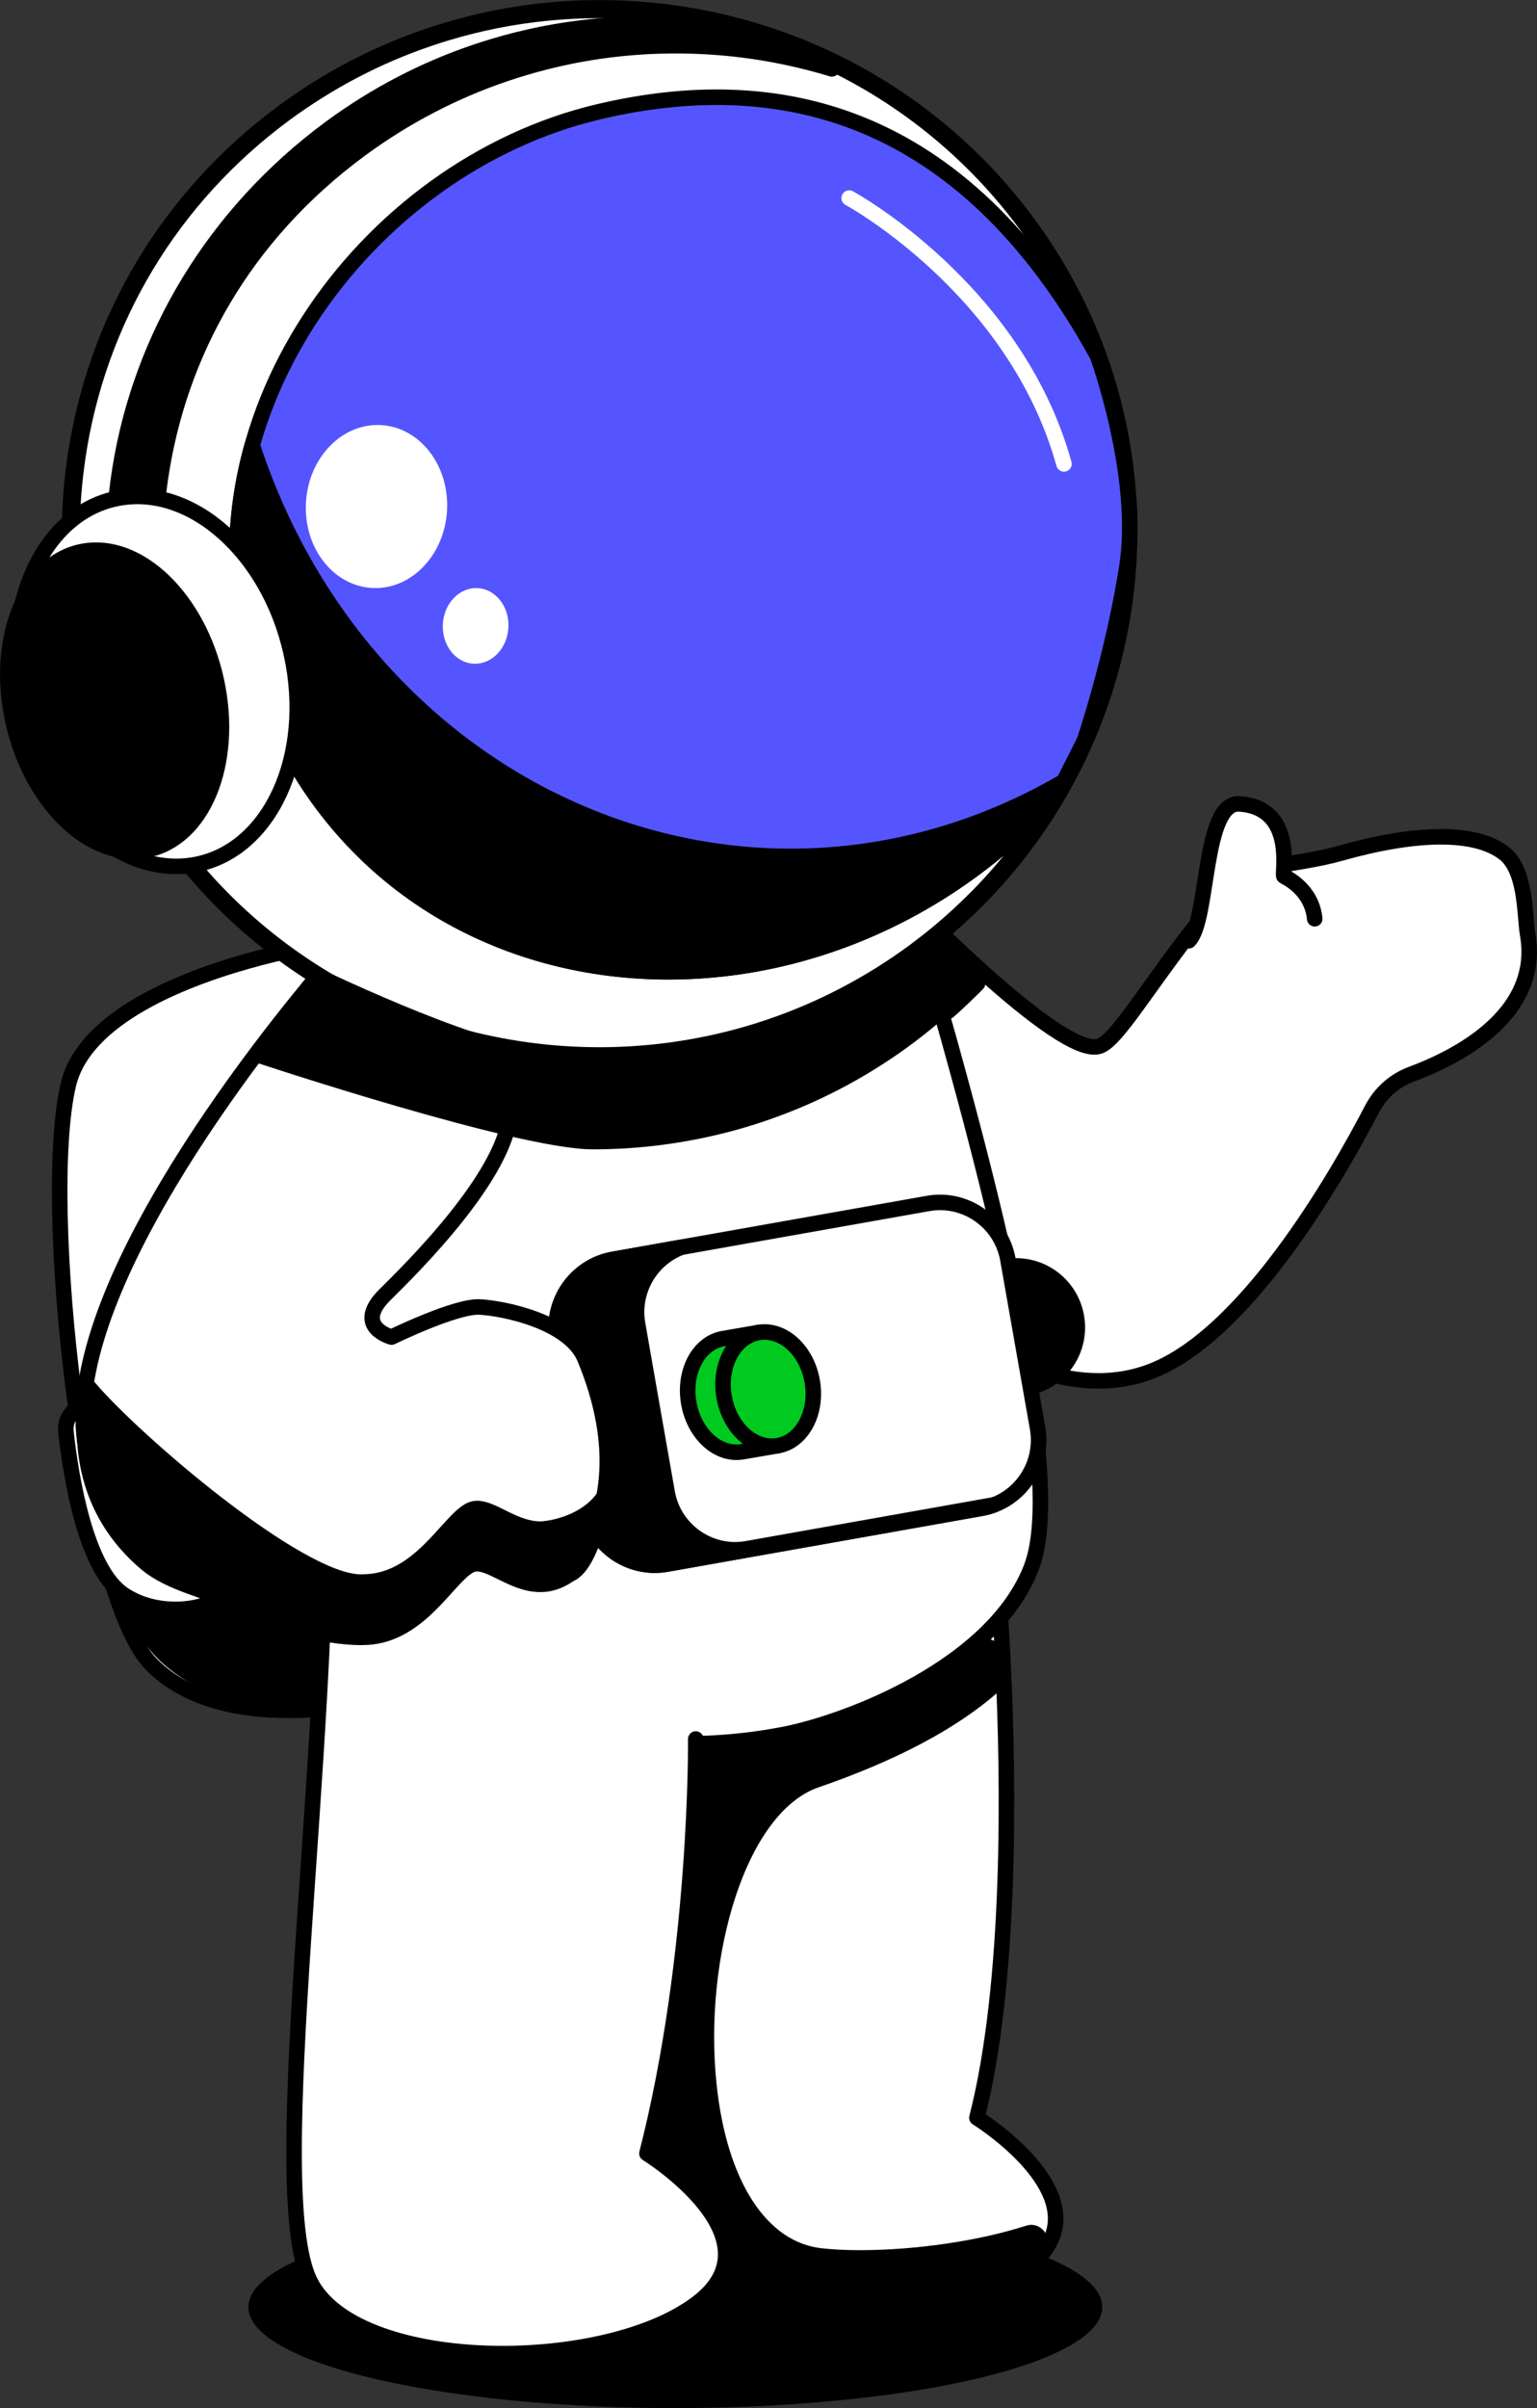 <svg width="99" height="155" viewBox="0 0 99 155" fill="none" xmlns="http://www.w3.org/2000/svg">
<rect x="0" y="0" width="99" height="155" fill="#333333" stroke="none"/>
<ellipse cx="43.5" cy="148.5" rx="27.5" ry="6.5" fill="black" />
<g clip-path="url(#clip0_150_61)">
<path
      d="M98.419 62.214C97.786 66.077 93.376 68.229 90.903 69.145C89.809 69.551 88.911 70.357 88.37 71.393C86.183 75.6 80.124 86.25 73.82 88.386C71.132 89.296 68.43 88.844 66.115 87.934C62.352 86.456 59.611 83.775 59.611 83.775L56.003 68.444L54.023 60.028L51.926 51.129C51.926 51.129 54.915 54.424 58.552 58.052C60.05 59.543 61.656 61.092 63.21 62.488C66.504 65.453 69.556 67.731 70.799 67.344C72.125 66.932 74.549 62.306 79.167 56.968C80.319 55.634 83.327 55.768 86.378 54.91C91.226 53.543 95.043 53.476 96.896 54.929C98.325 56.047 98.191 58.992 98.397 60.147C98.528 60.885 98.525 61.574 98.421 62.216"
      fill="white"
    />
<path
      d="M98.419 62.214C97.786 66.077 93.376 68.229 90.903 69.145C89.809 69.551 88.911 70.357 88.37 71.393C86.183 75.6 80.124 86.25 73.82 88.386C71.132 89.296 68.43 88.844 66.115 87.934C62.352 86.456 59.611 83.775 59.611 83.775L56.003 68.444L54.023 60.028L51.926 51.129C51.926 51.129 54.915 54.424 58.552 58.052C60.05 59.543 61.656 61.092 63.21 62.488C66.504 65.453 69.556 67.731 70.799 67.344C72.125 66.932 74.549 62.306 79.167 56.968C80.319 55.634 83.327 55.768 86.378 54.91C91.226 53.543 95.043 53.476 96.896 54.929C98.325 56.047 98.191 58.992 98.397 60.147C98.528 60.885 98.525 61.574 98.421 62.216"
      stroke="black"
      stroke-linecap="round"
      stroke-linejoin="round"
    />
<path
      d="M67.862 143.716C67.636 144.482 67.097 145.244 66.131 145.969C60.017 150.557 44.053 150.419 41.201 144.498C38.282 138.438 42.692 110.196 42.238 90.191L64.246 101.453C64.246 101.453 64.444 103.699 64.611 107.172C64.964 114.579 65.16 127.576 62.924 136.314C62.924 136.314 68.954 140.047 67.862 143.716Z"
      fill="white"
    />
<path
      d="M67.862 143.716C67.636 144.482 67.097 145.244 66.131 145.969C60.017 150.557 44.053 150.419 41.201 144.498C38.282 138.438 42.692 110.196 42.238 90.191L64.246 101.453C64.246 101.453 64.444 103.699 64.611 107.172C64.964 114.579 65.16 127.576 62.924 136.314C62.924 136.314 68.954 140.047 67.862 143.716"
      stroke="black"
      stroke-linecap="round"
      stroke-linejoin="round"
    />
<path
      d="M66.862 143.932C66.727 143.741 66.485 143.658 66.263 143.731C63.215 144.72 59.048 145.336 55.388 145.336C54.428 145.336 53.566 145.292 52.825 145.205C49.019 144.751 46.34 140.649 45.66 134.231C45.226 130.131 45.678 125.648 46.901 121.933C48.197 117.998 50.207 115.383 52.559 114.573C57.51 112.868 61.344 110.84 63.954 108.54C64.075 108.432 64.142 108.276 64.136 108.114C64.112 107.547 64.087 107.004 64.061 106.495C64.051 106.29 63.924 106.11 63.736 106.029C63.548 105.95 63.33 105.984 63.177 106.118C62.37 106.825 61.465 107.492 60.416 108.157C58.729 109.217 56.894 110.114 54.805 110.903L50.69 112.117L50.647 112.127C48.726 112.5 46.756 112.708 44.794 112.745C44.649 112.747 44.51 112.81 44.411 112.917C44.312 113.024 44.261 113.168 44.272 113.314C44.308 113.866 44.338 114.471 44.364 115.221C44.455 117.497 44.415 119.994 44.239 123.072C44.209 123.494 44.183 123.913 44.157 124.335C44.102 125.214 44.045 126.122 43.957 127.026C43.886 128.044 43.773 129.081 43.664 130.086C43.632 130.376 43.602 130.666 43.571 130.946C43.238 133.554 42.833 135.868 42.332 138.018C42.283 138.231 42.366 138.452 42.544 138.578C42.742 138.718 42.946 138.87 43.172 139.042C43.585 139.362 43.963 139.678 44.326 140.011C45.162 140.772 45.818 141.528 46.33 142.315C46.637 142.801 46.863 143.271 47.023 143.752C47.21 144.329 47.283 144.88 47.236 145.397C47.192 145.938 47.014 146.494 46.718 147.01L46.684 147.071C46.605 147.215 46.595 147.385 46.657 147.537C46.72 147.689 46.847 147.803 47.004 147.847C47.208 147.906 47.416 147.961 47.632 148.013C49.414 148.449 51.473 148.68 53.588 148.68C58.567 148.68 63.256 147.483 65.825 145.553C66.249 145.237 66.594 144.903 66.852 144.564C66.994 144.378 66.998 144.12 66.865 143.93L66.862 143.932Z"
      fill="black"
      stroke="black"
      stroke-linecap="round"
      stroke-linejoin="round"
    />
<path
      d="M9.739 107.115C14.999 112.48 26.538 108.955 26.538 108.955L21.692 68.884L20.713 60.79C20.713 60.79 14.008 61.807 9.16 64.563C6.823 65.888 4.918 67.621 4.399 69.836C2.591 77.535 5.416 102.703 9.737 107.113"
      fill="white"
    />
<path
      d="M9.739 107.115C14.999 112.48 26.538 108.955 26.538 108.955L21.692 68.884L20.713 60.79C20.713 60.79 14.008 61.807 9.16 64.563C6.823 65.888 4.918 67.621 4.399 69.836C2.591 77.535 5.416 102.703 9.737 107.113"
      stroke="black"
      stroke-linecap="round"
      stroke-linejoin="round"
    />
<path
      d="M18.853 109.818C16.077 109.741 12.38 108.313 10.485 106.379C10.057 105.944 8.88 104.482 8.48 103.593C8.69 103.652 12.273 103.927 12.721 103.848C12.798 103.885 17.21 101.489 17.936 101.388C21.321 100.92 21.452 108.538 21.406 109.399"
      fill="black"
    />
<path
      d="M18.853 109.818C16.077 109.741 12.38 108.313 10.485 106.379C10.057 105.944 8.88 104.482 8.48 103.593C8.69 103.652 12.273 103.927 12.721 103.848C12.798 103.885 17.21 101.489 17.936 101.388C21.321 100.92 21.452 108.538 21.406 109.399"
      stroke="black"
      stroke-linecap="round"
      stroke-linejoin="round"
    />
<path
      d="M5.752 90.392L13.863 89.996C14.588 89.962 15.244 90.42 15.46 91.115C16.251 93.659 17.773 99.633 15.498 101.949C13.611 103.875 10.188 104.101 7.988 102.657C5.526 101.041 4.573 95.116 4.246 92.165C4.145 91.247 4.833 90.436 5.752 90.392Z"
      fill="white"
    />
<path
      d="M5.752 90.392L13.863 89.996C14.588 89.962 15.244 90.42 15.46 91.115C16.251 93.659 17.773 99.633 15.498 101.949C13.611 103.875 10.188 104.101 7.988 102.657C5.526 101.041 4.573 95.116 4.246 92.165C4.145 91.247 4.833 90.436 5.752 90.392"
      stroke="black"
      stroke-linecap="round"
      stroke-linejoin="round"
    />
<path
      d="M66.442 100.865C63.976 107.308 54.548 110.842 50.548 111.629C49.644 111.805 48.764 111.941 47.906 112.036C41.425 112.77 36.347 111.383 34.456 110.806C30.873 109.713 27.705 107.748 25.198 105.036C24.97 104.789 24.748 104.54 24.53 104.28C24.34 104.053 24.153 103.822 23.973 103.583C23.151 102.511 22.423 101.342 21.797 100.081C21.765 100.016 21.735 99.953 21.702 99.886C20.717 97.838 19.975 95.138 19.484 91.892C18.739 86.957 18.598 80.762 19.149 73.709C19.294 71.867 19.484 69.964 19.726 68.01C19.735 67.935 19.745 67.858 19.753 67.783C19.761 67.713 19.771 67.641 19.779 67.569C19.951 66.223 20.146 64.853 20.36 63.461C20.392 63.252 20.425 63.041 20.461 62.832C21.123 58.706 21.989 54.398 23.073 49.958L54.284 44.34C55.834 49.171 57.261 53.745 58.549 58.048C59.199 60.21 59.812 62.299 60.391 64.322C60.46 64.563 60.529 64.804 60.595 65.046C60.771 65.662 60.942 66.272 61.114 66.874C61.182 67.123 61.251 67.37 61.318 67.615C63.56 75.687 65.181 82.511 66.109 87.934C67.175 94.172 67.322 98.557 66.438 100.865"
      fill="white"
    />
<path
      d="M66.442 100.865C63.976 107.308 54.548 110.842 50.548 111.629C49.644 111.805 48.764 111.941 47.906 112.036C41.425 112.77 36.347 111.383 34.456 110.806C30.873 109.713 27.705 107.748 25.198 105.036C24.97 104.789 24.748 104.54 24.53 104.28C24.34 104.053 24.153 103.822 23.973 103.583C23.151 102.511 22.423 101.342 21.797 100.081C21.765 100.016 21.735 99.953 21.702 99.886C20.717 97.838 19.975 95.138 19.484 91.892C18.739 86.957 18.598 80.762 19.149 73.709C19.294 71.867 19.484 69.964 19.726 68.01C19.735 67.935 19.745 67.858 19.753 67.783C19.761 67.713 19.771 67.641 19.779 67.569C19.951 66.223 20.146 64.853 20.36 63.461C20.392 63.252 20.425 63.041 20.461 62.832C21.123 58.706 21.989 54.398 23.073 49.958L54.284 44.34C55.834 49.171 57.261 53.745 58.549 58.048C59.199 60.21 59.812 62.299 60.391 64.322C60.46 64.563 60.529 64.804 60.595 65.046C60.771 65.662 60.942 66.272 61.114 66.874C61.182 67.123 61.251 67.37 61.318 67.615C63.56 75.687 65.181 82.511 66.109 87.934C67.175 94.172 67.322 98.557 66.438 100.865"
      stroke="black"
      stroke-linecap="round"
      stroke-linejoin="round"
    />
<path
      d="M44.816 111.934C44.816 111.934 44.954 125.77 41.67 138.61C41.67 138.61 50.478 144.06 44.879 148.265C38.764 152.855 22.799 152.717 19.947 146.794C17.029 140.736 21.436 112.492 20.986 92.487"
      fill="white"
    />
<path
      d="M44.816 111.934C44.816 111.934 44.954 125.77 41.67 138.61C41.67 138.61 50.478 144.06 44.879 148.265C38.764 152.855 22.799 152.717 19.947 146.794C17.029 140.736 21.436 112.492 20.986 92.487"
      stroke="black"
      stroke-linecap="round"
      stroke-linejoin="round"
    />
<path
      d="M69.372 85.058C69.584 87.232 67.999 89.169 65.832 89.38C63.666 89.593 61.737 88.002 61.527 85.826C61.315 83.651 62.899 81.714 65.067 81.503C67.233 81.29 69.16 82.881 69.372 85.058Z"
      fill="black"
      stroke="black"
      stroke-linecap="round"
      stroke-linejoin="round"
    />
<path
      d="M61.072 65.1C61.003 64.859 60.934 64.618 60.868 64.376C60.587 63.393 60.297 62.396 60 61.383C60.163 61.257 60.327 61.128 60.488 61C61.385 61.859 62.208 62.623 62.965 63.304C62.878 63.393 62.789 63.483 62.7 63.572C62.283 63.987 61.849 64.399 61.403 64.806C61.294 64.903 61.183 65.002 61.074 65.098"
      fill="black"
    />
<path
      d="M61.072 65.1C61.003 64.859 60.934 64.618 60.868 64.376C60.587 63.393 60.297 62.396 60 61.383C60.163 61.257 60.327 61.128 60.488 61C61.385 61.859 62.208 62.623 62.965 63.304C62.878 63.393 62.789 63.483 62.7 63.572C62.283 63.987 61.849 64.399 61.403 64.806C61.294 64.903 61.183 65.002 61.074 65.098"
      stroke="black"
      stroke-linecap="round"
      stroke-linejoin="round"
    />
<path
      d="M24.152 70.444C22.629 69.753 21.149 68.945 19.728 68.012C19.238 67.694 18.758 67.362 18.281 67.015C18.598 66.622 18.915 66.231 19.23 65.838C19.749 65.204 20.263 64.565 20.766 63.913C21.66 64.429 22.576 64.902 23.509 65.335L24.151 70.446"
      fill="black"
    />
<path
      d="M24.152 70.444C22.629 69.753 21.149 68.945 19.728 68.012C19.238 67.694 18.758 67.362 18.281 67.015C18.598 66.622 18.915 66.231 19.23 65.838C19.749 65.204 20.263 64.565 20.766 63.913C21.66 64.429 22.576 64.902 23.509 65.335L24.151 70.446"
      stroke="black"
      stroke-linecap="round"
      stroke-linejoin="round"
    />
<path
      d="M76.572 60.552C77.892 59.259 77.438 51.585 79.84 51.745C83.527 51.992 82.542 56.315 82.7 56.402C82.859 56.487 84.502 57.253 84.682 59.138"
      fill="white"
    />
<path
      d="M76.572 60.552C77.892 59.259 77.438 51.585 79.84 51.745C83.527 51.992 82.542 56.315 82.7 56.402C82.859 56.487 84.502 57.253 84.682 59.138"
      stroke="black"
      stroke-linecap="round"
      stroke-linejoin="round"
    />
<path
      d="M63.232 97.082L42.938 100.679C40.536 101.107 38.221 99.481 37.797 97.066L35.89 86.221C35.518 84.108 36.713 82.065 38.631 81.303C38.901 81.193 39.19 81.112 39.488 81.059L59.781 77.462C62.186 77.035 64.499 78.66 64.921 81.076L66.433 89.664L66.83 91.92C67.256 94.336 65.634 96.656 63.232 97.082Z"
      fill="white"
    />
<path
      d="M63.232 97.082L42.938 100.679C40.536 101.107 38.221 99.481 37.797 97.066L35.89 86.221C35.518 84.108 36.713 82.065 38.631 81.303C38.901 81.193 39.19 81.112 39.488 81.059L59.781 77.462C62.186 77.035 64.499 78.66 64.921 81.076L66.433 89.664L66.83 91.92C67.256 94.336 65.634 96.656 63.232 97.082"
      stroke="black"
      stroke-linecap="round"
      stroke-linejoin="round"
    />
<path
      d="M64.033 96.856C63.779 96.958 63.515 97.033 63.232 97.082L42.938 100.679C41.178 100.991 39.465 100.202 38.51 98.806C38.161 98.299 37.913 97.71 37.801 97.065L36.952 92.248L36.671 90.659L35.89 86.223C35.464 83.807 37.087 81.487 39.489 81.061L43.875 80.285C41.921 81.025 40.696 83.088 41.069 85.224L42.096 91.083L42.974 96.072C43.4 98.484 45.713 100.113 48.115 99.686L64.031 96.861"
      fill="black"
    />
<path
      d="M64.033 96.856C63.779 96.958 63.515 97.033 63.232 97.082L42.938 100.679C41.178 100.991 39.465 100.202 38.51 98.806C38.161 98.299 37.913 97.71 37.801 97.065L36.952 92.248L36.671 90.659L35.89 86.223C35.464 83.807 37.087 81.487 39.489 81.061L43.875 80.285C41.921 81.025 40.696 83.088 41.069 85.224L42.096 91.083L42.974 96.072C43.4 98.484 45.713 100.113 48.115 99.686L64.031 96.861"
      stroke="black"
      stroke-linecap="round"
      stroke-linejoin="round"
    />
<path
      d="M50.042 89.314C50.11 89.715 50.098 93.053 50.098 93.053C50.098 93.053 49.075 93.229 47.819 93.444C46.251 93.714 44.703 92.301 44.36 90.289C44.019 88.278 45.012 86.428 46.58 86.161C47.64 85.978 48.859 85.769 48.859 85.769C48.859 85.769 49.929 88.662 50.04 89.314"
      fill="#00CA20"
    />
<path
      d="M50.042 89.314C50.11 89.715 50.098 93.053 50.098 93.053C50.098 93.053 49.075 93.229 47.819 93.444C46.251 93.714 44.703 92.301 44.36 90.289C44.019 88.278 45.012 86.428 46.58 86.161C47.64 85.978 48.859 85.769 48.859 85.769C48.859 85.769 49.929 88.662 50.04 89.314"
      stroke="black"
      stroke-linecap="round"
      stroke-linejoin="round"
    />
<path
      d="M18.136 88.244C18.136 88.244 16.432 89.989 16.636 92.329C16.872 95.035 18.687 95.919 18.687 95.919C18.687 95.919 26.5 98.78 37.976 94.804C37.976 94.804 40.9 89.971 36.73 87.966C36.73 87.966 24.503 91.231 18.136 88.244Z"
      fill="white"
    />
<path
      d="M18.136 88.244C18.136 88.244 16.432 89.989 16.636 92.329C16.872 95.035 18.687 95.919 18.687 95.919C18.687 95.919 26.5 98.78 37.976 94.804C37.976 94.804 40.9 89.971 36.73 87.966C36.73 87.966 24.503 91.231 18.136 88.244"
      stroke="black"
      stroke-linecap="round"
      stroke-linejoin="round"
    />
<path
      d="M52.319 88.925C52.66 90.935 51.667 92.785 50.099 93.053C48.531 93.322 46.983 91.91 46.639 89.897C46.298 87.887 47.291 86.037 48.859 85.769C50.428 85.5 51.976 86.912 52.319 88.925Z"
      fill="#00CA20"
      stroke="black"
      stroke-linecap="round"
      stroke-linejoin="round"
    />
<path
      d="M36.63 101.37C35.074 102.446 33.69 101.88 32.529 101.315C31.786 100.954 31.138 100.592 30.596 100.658C29.377 100.81 27.895 103.964 25.199 105.034C24.819 105.186 24.413 105.295 23.98 105.35C20.496 105.782 9.343 102.837 6.017 94.854C2.456 86.306 14.281 70.219 20.464 62.832C21.606 61.466 33.129 67.236 32.842 71.658C32.555 76.072 25.197 82.887 24.619 83.52C22.867 85.439 25.219 86.063 25.219 86.063C25.219 86.063 29.344 84.049 30.888 84.126C32.432 84.203 36.685 85.06 37.67 87.443C39.351 91.51 40.191 96.678 36.632 101.368"
      fill="white"
    />
<path
      d="M36.63 101.37C35.074 102.446 33.69 101.88 32.529 101.315C31.786 100.954 31.138 100.592 30.596 100.658C29.377 100.81 27.895 103.964 25.199 105.034C24.819 105.186 24.413 105.295 23.98 105.35C20.496 105.782 9.343 102.837 6.017 94.854C2.456 86.306 14.281 70.219 20.464 62.832C21.606 61.466 33.129 67.236 32.842 71.658C32.555 76.072 25.197 82.887 24.619 83.52C22.867 85.439 25.219 86.063 25.219 86.063C25.219 86.063 29.344 84.049 30.888 84.126C32.432 84.203 36.685 85.06 37.67 87.443C39.351 91.51 40.191 96.678 36.632 101.368"
      stroke="black"
      stroke-linecap="round"
      stroke-linejoin="round"
    />
<path
      d="M23.238 105.341C23.081 105.341 22.919 105.335 22.754 105.327C22.259 105.302 21.749 105.235 21.242 105.15C19.203 104.802 17.175 104.141 15.28 103.259C13.385 102.372 10.967 101.944 9.401 100.617C3.862 95.921 5.762 89.341 5.762 89.341C8.591 92.689 19.21 101.835 23.23 101.835C23.509 101.835 23.759 101.821 23.981 101.794C27.468 101.363 29.206 97.277 30.597 97.105C30.641 97.099 30.688 97.097 30.734 97.097C31.249 97.097 31.85 97.429 32.53 97.761C33.211 98.094 33.969 98.426 34.795 98.426C35.374 98.426 37.798 98.067 38.973 96.237C38.9 96.351 38.006 101.75 36.184 101.375C36.101 101.358 36.083 101.458 36.038 101.508L35.782 101.658C35.697 101.719 35.61 101.744 35.526 101.778L35.398 101.833C35.356 101.849 35.312 101.853 35.269 101.863C35.112 101.904 34.952 101.926 34.785 101.926C34.589 101.926 34.383 101.898 34.165 101.841C33.762 101.737 33.328 101.541 32.847 101.302C32.603 101.182 32.355 101.054 32.056 100.927L31.832 100.834L31.572 100.746C31.414 100.684 31.174 100.647 30.968 100.613C30.884 100.613 30.803 100.607 30.72 100.607C30.546 100.607 30.369 100.621 30.159 100.682C29.892 100.767 29.685 100.88 29.517 100.992C29.178 101.217 28.948 101.442 28.73 101.658C28.304 102.09 27.949 102.506 27.588 102.895C27.23 103.284 26.873 103.649 26.504 103.973C25.767 104.625 24.968 105.093 24.128 105.262C23.854 105.316 23.557 105.337 23.242 105.337"
      fill="black"
    />
<path
      d="M23.238 105.341C23.081 105.341 22.919 105.335 22.754 105.327C22.259 105.302 21.749 105.235 21.242 105.15C19.203 104.802 17.175 104.141 15.28 103.259C13.385 102.372 10.967 101.944 9.401 100.617C3.862 95.921 5.762 89.341 5.762 89.341C8.591 92.689 19.21 101.835 23.23 101.835C23.509 101.835 23.759 101.821 23.981 101.794C27.468 101.363 29.206 97.277 30.597 97.105C30.641 97.099 30.688 97.097 30.734 97.097C31.249 97.097 31.85 97.429 32.53 97.761C33.211 98.094 33.969 98.426 34.795 98.426C35.374 98.426 37.798 98.067 38.973 96.237C38.9 96.351 38.006 101.75 36.184 101.375C36.101 101.358 36.083 101.458 36.038 101.508L35.782 101.658C35.697 101.719 35.61 101.744 35.526 101.778L35.398 101.833C35.356 101.849 35.312 101.853 35.269 101.863C35.112 101.904 34.952 101.926 34.785 101.926C34.589 101.926 34.383 101.898 34.165 101.841C33.762 101.737 33.328 101.541 32.847 101.302C32.603 101.182 32.355 101.054 32.056 100.927L31.832 100.834L31.572 100.746C31.414 100.684 31.174 100.647 30.968 100.613C30.884 100.613 30.803 100.607 30.72 100.607C30.546 100.607 30.369 100.621 30.159 100.682C29.892 100.767 29.685 100.88 29.517 100.992C29.178 101.217 28.948 101.442 28.73 101.658C28.304 102.09 27.949 102.506 27.588 102.895C27.23 103.284 26.873 103.649 26.504 103.973C25.767 104.625 24.968 105.093 24.128 105.262C23.854 105.316 23.557 105.337 23.242 105.337"
      stroke="black"
      stroke-linecap="round"
      stroke-linejoin="round"
    />
<path
      d="M71.51 42.962C70.041 48.405 67.193 53.512 63.047 57.729C62.202 58.589 61.305 59.409 60.357 60.19C59.897 60.571 59.418 60.939 58.93 61.304C57.452 62.392 55.916 63.345 54.332 64.162C52.97 64.869 51.571 65.475 50.152 65.984C48.439 66.6 46.691 67.07 44.929 67.4C44.285 67.52 43.641 67.621 42.995 67.704C31.174 69.224 18.901 64.553 11.286 54.422C0.066 39.502 3.208 18.389 18.299 7.267C21.208 5.127 24.348 3.508 27.602 2.405C27.981 2.274 28.364 2.152 28.752 2.037C29.783 1.725 30.825 1.465 31.87 1.254C34.292 0.768 36.749 0.551 39.189 0.592C41.629 0.63 44.061 0.928 46.432 1.479C47.187 1.654 47.934 1.852 48.679 2.079C49.791 2.42 50.889 2.813 51.967 3.269C57.343 5.52 62.206 9.176 65.941 14.148C72.396 22.73 74.095 33.362 71.506 42.962"
      fill="white"
    />
<path
      d="M71.51 42.962C70.041 48.405 67.193 53.512 63.047 57.729C62.202 58.589 61.305 59.409 60.357 60.19C59.897 60.571 59.418 60.939 58.93 61.304C57.452 62.392 55.916 63.345 54.332 64.162C52.97 64.869 51.571 65.475 50.152 65.984C48.439 66.6 46.691 67.07 44.929 67.4C44.285 67.52 43.641 67.621 42.995 67.704C31.174 69.224 18.901 64.553 11.286 54.422C0.066 39.502 3.208 18.389 18.299 7.267C21.208 5.127 24.348 3.508 27.602 2.405C27.981 2.274 28.364 2.152 28.752 2.037C29.783 1.725 30.825 1.465 31.87 1.254C34.292 0.768 36.749 0.551 39.189 0.592C41.629 0.63 44.061 0.928 46.432 1.479C47.187 1.654 47.934 1.852 48.679 2.079C49.791 2.42 50.889 2.813 51.967 3.269C57.343 5.52 62.206 9.176 65.941 14.148C72.396 22.73 74.095 33.362 71.506 42.962"
      stroke="black"
      stroke-linecap="round"
      stroke-linejoin="round"
    />
<path
      d="M13.921 54.913C2.701 39.991 6.195 19.354 21.288 8.23C24.196 6.09 27.337 4.471 30.59 3.368C30.97 3.237 31.353 3.115 31.741 3C32.772 2.687 33.813 2.428 34.859 2.217C37.281 1.731 39.737 1.514 42.177 1.555C44.617 1.593 47.05 1.891 49.421 2.442C50.176 2.617 50.923 2.815 51.667 3.042"
      fill="black"
    />
<path
      d="M13.921 54.913C2.701 39.991 6.195 19.354 21.288 8.23C24.196 6.09 27.337 4.471 30.59 3.368C30.97 3.237 31.353 3.115 31.741 3C32.772 2.687 33.813 2.428 34.859 2.217C37.281 1.731 39.737 1.514 42.177 1.555C44.617 1.593 47.05 1.891 49.421 2.442C50.176 2.617 50.923 2.815 51.667 3.042"
      stroke="black"
      stroke-linecap="round"
      stroke-linejoin="round"
    />
<path
      d="M15.258 54.495C6.614 39.962 8.114 20.746 23.204 9.622C26.113 7.482 29.253 5.863 32.507 4.76C32.886 4.629 33.27 4.507 33.657 4.392C34.689 4.08 35.73 3.82 36.776 3.609C39.197 3.123 41.654 2.906 44.094 2.947C46.534 2.985 48.966 3.283 51.338 3.834C52.093 4.009 52.839 4.207 53.584 4.434"
      fill="white"
    />
<path
      d="M15.258 54.495C6.614 39.962 8.114 20.746 23.204 9.622C26.113 7.482 29.253 5.863 32.507 4.76C32.886 4.629 33.27 4.507 33.657 4.392C34.689 4.08 35.73 3.82 36.776 3.609C39.197 3.123 41.654 2.906 44.094 2.947C46.534 2.985 48.966 3.283 51.338 3.834C52.093 4.009 52.839 4.207 53.584 4.434"
      stroke="black"
      stroke-linecap="round"
      stroke-linejoin="round"
    />
<path
      d="M66.008 14.099C62.393 9.288 57.55 5.519 51.999 3.194C50.95 2.75 49.84 2.349 48.703 2.003C47.973 1.78 47.216 1.577 46.453 1.401C44.075 0.849 41.631 0.549 39.193 0.511C36.729 0.468 34.26 0.693 31.856 1.176C30.811 1.386 29.759 1.65 28.73 1.96C28.316 2.082 27.939 2.203 27.576 2.329C24.256 3.452 21.119 5.091 18.251 7.203C10.906 12.616 6.141 20.536 4.833 29.505C3.536 38.402 5.804 47.268 11.221 54.475C17.694 63.086 27.901 68.071 38.604 68.071C40.065 68.071 41.534 67.978 43.006 67.79C43.651 67.706 44.303 67.603 44.943 67.484C46.729 67.147 48.491 66.669 50.179 66.063C51.622 65.546 53.032 64.93 54.369 64.235C55.967 63.41 57.517 62.445 58.976 61.369C59.513 60.97 59.98 60.603 60.407 60.253C61.34 59.487 62.248 58.658 63.104 57.786C67.153 53.668 70.085 48.549 71.587 42.984C74.295 32.942 72.261 22.416 66.008 14.099V14.099ZM71.431 42.942C69.938 48.48 67.019 53.575 62.991 57.673C62.137 58.54 61.235 59.365 60.306 60.127C59.883 60.478 59.416 60.842 58.882 61.24C57.428 62.31 55.886 63.268 54.296 64.091C52.964 64.782 51.561 65.394 50.126 65.909C48.445 66.513 46.693 66.989 44.915 67.321C44.277 67.439 43.627 67.542 42.985 67.625C30.793 69.192 18.671 64.115 11.35 54.376C5.96 47.206 3.701 38.382 4.993 29.528C6.295 20.602 11.038 12.721 18.348 7.332C21.202 5.233 24.324 3.601 27.63 2.483C27.989 2.357 28.365 2.238 28.776 2.116C29.802 1.806 30.849 1.544 31.889 1.336C34.095 0.894 36.355 0.669 38.618 0.669C38.807 0.669 38.999 0.669 39.189 0.673C41.617 0.712 44.049 1.007 46.416 1.557C47.177 1.733 47.93 1.934 48.657 2.155C49.789 2.501 50.893 2.898 51.939 3.34C57.461 5.652 62.282 9.406 65.879 14.192C72.102 22.467 74.126 32.944 71.431 42.935V42.942Z"
      stroke="black"
      stroke-linecap="round"
      stroke-linejoin="round"
    />
<path
      d="M68.196 50.955C52.05 68.997 23.341 65.738 16.334 42.923C11.569 27.401 23.253 10.777 38.616 7.18C49.797 4.562 61.865 6.846 70.691 22.904C70.691 22.904 73.488 30.612 72.596 36.4C71.706 42.188 69.851 47.669 69.851 47.669L68.194 50.95"
      fill="#5555FF"
    />
<path
      d="M68.196 50.955C52.05 68.997 23.341 65.738 16.334 42.923C11.569 27.401 23.253 10.777 38.616 7.18C49.797 4.562 61.865 6.846 70.691 22.904C70.691 22.904 73.488 30.612 72.596 36.4C71.706 42.188 69.851 47.669 69.851 47.669L68.194 50.95"
      stroke="black"
      stroke-linecap="round"
      stroke-linejoin="round"
    />
<path
      d="M16.336 42.923C23.342 65.736 52.05 68.995 68.197 50.956L68.532 50.29C48.453 61.977 23.764 51.593 16.247 28.656C14.96 33.238 14.867 38.132 16.336 42.923Z"
      fill="black"
      stroke="black"
      stroke-linecap="round"
      stroke-linejoin="round"
    />
<path
      d="M1.301 44.988C2.465 51.534 7.348 56.335 12.206 55.711C17.064 55.086 20.059 49.274 18.895 42.73C18.888 42.69 18.878 42.645 18.87 42.605C17.667 36.124 12.813 31.388 7.99 32.008C4.236 32.488 1.596 36.067 1.125 40.688C0.988 42.047 1.036 43.501 1.303 44.988H1.301Z"
      fill="white"
      stroke="black"
      stroke-linecap="round"
      stroke-linejoin="round"
    />
<path
      d="M0.734 45.902C1.705 51.234 5.469 55.198 9.142 54.757C12.816 54.315 15.005 49.633 14.035 44.301C13.064 38.969 9.3 35.005 5.626 35.447C1.953 35.889 -0.237 40.57 0.734 45.904V45.902Z"
      fill="black"
      stroke="black"
      stroke-linecap="round"
      stroke-linejoin="round"
    />
<path
      d="M24.183 37.851C24.122 37.851 24.062 37.851 24.001 37.847C21.49 37.733 19.567 35.293 19.704 32.397C19.839 29.572 21.886 27.355 24.318 27.355C24.379 27.355 24.439 27.355 24.5 27.359C27.01 27.473 28.934 29.913 28.797 32.809C28.661 35.634 26.615 37.851 24.183 37.851Z"
      fill="white"
    />
<path
      d="M30.604 42.722C30.575 42.722 30.547 42.722 30.519 42.722C29.352 42.67 28.46 41.537 28.523 40.193C28.585 38.882 29.536 37.852 30.666 37.852C30.694 37.852 30.723 37.852 30.751 37.852C31.918 37.905 32.81 39.038 32.747 40.382C32.684 41.693 31.734 42.722 30.604 42.722Z"
      fill="white"
    />
<path
      d="M54.697 12.749C54.697 12.749 65.4 18.553 68.531 29.86"
      stroke="white"
      stroke-linecap="round"
      stroke-linejoin="round"
    />
<path
      d="M38.195 73.48C33.383 73.48 16.621 67.907 16.621 67.907L20.464 62.834C25.044 64.956 33.115 68.572 38.223 68.572C40.845 68.572 43.489 68.278 46.105 67.674C46.746 67.524 47.394 67.356 48.034 67.171C49.808 66.652 51.544 65.992 53.191 65.209C54.6 64.541 55.966 63.777 57.248 62.942C58.025 62.437 58.786 61.9 59.526 61.331C59.823 62.346 60.114 63.343 60.394 64.324C60.463 64.565 60.531 64.806 60.598 65.047C59.349 66.146 58.043 67.135 56.681 68.016C56.454 68.162 56.23 68.306 56.002 68.444C54.943 69.099 53.855 69.688 52.743 70.215C51.118 70.987 49.443 71.62 47.739 72.118C47.12 72.3 46.494 72.461 45.864 72.606C43.34 73.188 40.764 73.48 38.193 73.48"
      fill="black"
    />
<path
      d="M38.195 73.48C33.383 73.48 16.621 67.907 16.621 67.907L20.464 62.834C25.044 64.956 33.115 68.572 38.223 68.572C40.845 68.572 43.489 68.278 46.105 67.674C46.746 67.524 47.394 67.356 48.034 67.171C49.808 66.652 51.544 65.992 53.191 65.209C54.6 64.541 55.966 63.777 57.248 62.942C58.025 62.437 58.786 61.9 59.526 61.331C59.823 62.346 60.114 63.343 60.394 64.324C60.463 64.565 60.531 64.806 60.598 65.047C59.349 66.146 58.043 67.135 56.681 68.016C56.454 68.162 56.23 68.306 56.002 68.444C54.943 69.099 53.855 69.688 52.743 70.215C51.118 70.987 49.443 71.62 47.739 72.118C47.12 72.3 46.494 72.461 45.864 72.606C43.34 73.188 40.764 73.48 38.193 73.48"
      stroke="black"
      stroke-linecap="round"
      stroke-linejoin="round"
    />
</g>
<defs>
<clipPath id="clip0_150_61">
<rect width="99" height="152" fill="white" />
</clipPath>
</defs>
</svg>
